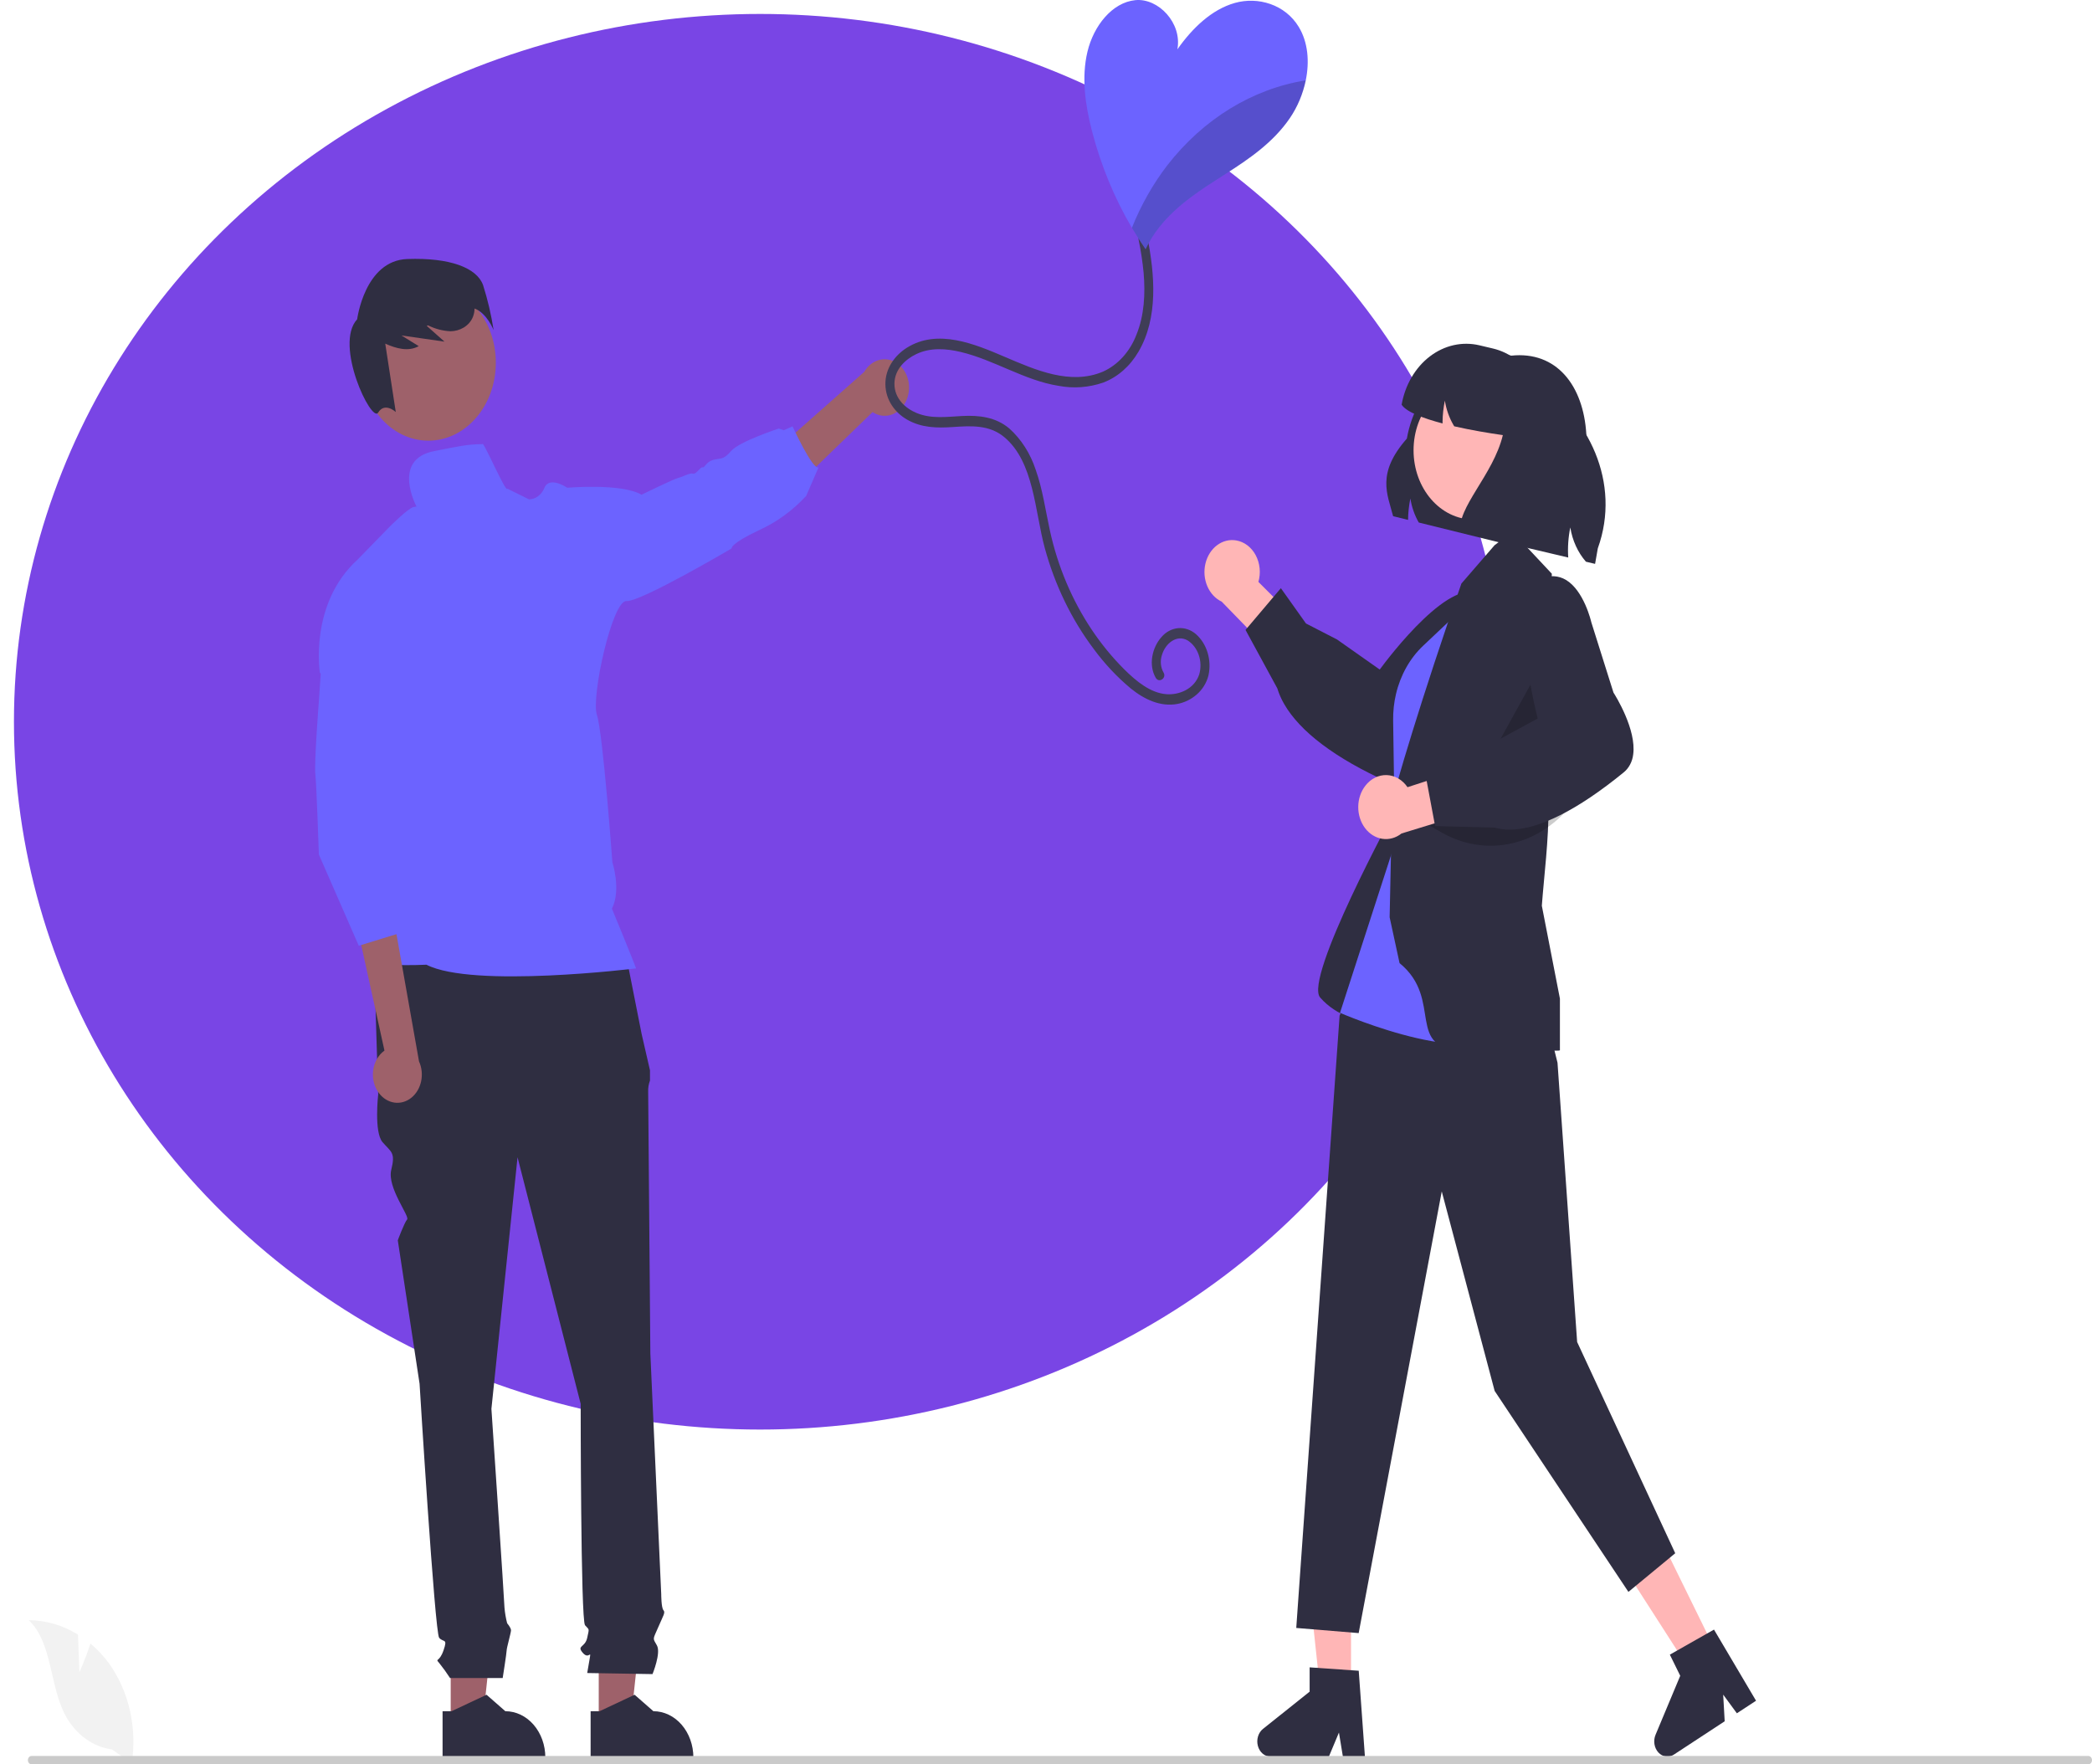 <svg width="600" height="506" viewBox="0 0 600 506" fill="none" xmlns="http://www.w3.org/2000/svg">
<g filter="url(#filter0_d_343_6)">
<ellipse cx="218" cy="203" rx="214" ry="203" fill="#7945E5"/>
</g>
<g clip-path="url(#clip0_343_6)">
<path d="M129.265 494.227L138.404 494.226L142.752 453.491L129.263 453.492L129.265 494.227Z" fill="#9E616A"/>
<path d="M126.933 490.779L129.506 490.779L139.549 486.059L144.932 490.778C147.974 490.778 150.892 492.175 153.043 494.66C155.194 497.146 156.403 500.517 156.403 504.032V504.463L126.934 504.464L126.933 490.779Z" fill="#2F2E41"/>
<path d="M171.724 494.227L180.864 494.226L185.212 453.491L171.723 453.492L171.724 494.227Z" fill="#9E616A"/>
<path d="M169.393 490.779L171.966 490.779L182.009 486.059L187.392 490.778C190.434 490.778 193.352 492.175 195.503 494.66C197.654 497.146 198.862 500.517 198.863 504.032V504.463L169.394 504.464L169.393 490.779Z" fill="#2F2E41"/>
<path d="M179.03 271.3L107.223 273.465L108.472 313.872C108.472 313.872 107.223 324.695 109.721 327.581C112.218 330.467 113.467 330.467 112.218 335.518C110.969 340.569 117.567 348.818 116.766 349.744C115.965 350.67 114.091 355.721 114.091 355.721L120.335 396.849C120.335 396.849 124.706 468.282 125.955 469.725C127.204 471.168 128.453 469.725 127.204 473.333C125.955 476.941 124.706 475.498 125.955 476.941C127.061 478.319 128.103 479.764 129.077 481.27H144.174C144.174 481.27 145.312 474.055 145.312 473.333C145.312 472.611 146.561 468.282 146.561 467.561C146.561 466.839 145.457 465.564 145.457 465.564C145.075 464.097 144.818 462.591 144.687 461.067C144.687 459.624 140.941 404.065 140.941 404.065L148.434 331.91L166.542 402.622C166.542 402.622 166.542 464.675 167.79 466.118C169.039 467.561 169.039 466.839 168.415 469.725C167.79 472.611 165.293 471.89 167.166 474.055C169.039 476.219 169.664 472.611 169.039 476.219L168.415 479.827L187.147 480.137C187.147 480.137 189.645 474.055 188.396 471.89C187.147 469.725 187.222 470.316 188.746 466.774C190.269 463.231 190.894 462.51 190.269 461.788C189.645 461.067 189.645 457.229 189.645 457.229L186.523 388.191C186.523 388.191 185.898 315.315 185.898 313.15C185.851 312.036 186.029 310.925 186.417 309.904V306.966L184.025 296.555L179.03 271.3Z" fill="#2F2E41"/>
<path d="M260.293 113.93C259.948 115.038 259.397 116.045 258.678 116.881C257.96 117.717 257.092 118.36 256.135 118.766C255.178 119.172 254.156 119.33 253.14 119.23C252.124 119.13 251.14 118.774 250.256 118.187L219.086 148.363L217.392 133.613L247.879 106.644C248.831 104.994 250.274 103.805 251.934 103.302C253.594 102.799 255.356 103.017 256.886 103.915C258.417 104.813 259.609 106.329 260.236 108.174C260.864 110.02 260.884 112.068 260.293 113.93Z" fill="#9E616A"/>
<path d="M122.851 126.383C133.542 126.383 142.208 116.369 142.208 104.016C142.208 91.662 133.542 81.648 122.851 81.648C112.161 81.648 103.495 91.662 103.495 104.016C103.495 116.369 112.161 126.383 122.851 126.383Z" fill="#9E616A"/>
<path d="M138.544 81.755C136.742 76.791 129.019 73.844 116.798 74.288C104.578 74.732 102.437 91.573 102.437 91.573C95.706 98.822 106.574 121.457 108.459 118.337C110.344 115.216 113.51 118.166 113.51 118.166L110.493 98.558C113.679 99.974 117.105 100.925 120.101 99.275L115.137 96.208C119.251 96.799 123.366 97.391 127.481 97.983L122.39 93.457C122.513 93.41 122.637 93.361 122.76 93.313C124.802 94.33 126.988 94.904 129.21 95.005C131.805 94.983 134.563 93.577 135.651 90.854C135.94 90.106 136.096 89.299 136.111 88.48C139.69 89.823 141.569 94.667 141.569 94.667C140.889 90.269 139.877 85.948 138.544 81.755Z" fill="#2F2E41"/>
<path d="M138.345 127.384C134.023 127.384 131.239 128.073 124.513 129.382C112.098 131.8 119.533 145.431 119.533 145.431C119.533 145.431 120.095 145.101 118.573 145.431C117.052 145.761 111.865 150.945 111.865 150.945L102.588 160.466C88.609 173.144 91.738 192.925 91.738 192.925L112.124 216.631L103.193 264.195C103.193 264.195 106.989 271.258 105.026 274.425C103.064 277.592 122.317 276.683 122.317 276.683C135.605 283.526 182.419 277.742 182.419 277.742C181.771 275.784 175.503 260.609 175.503 260.609C178.226 255.174 175.633 247.321 175.633 247.321C175.633 247.321 172.927 210.178 171.198 205.043C169.468 199.908 175.624 172.085 179.67 172.385C183.716 172.684 209.851 157.279 209.851 157.279C209.851 157.279 209.194 156.07 217.822 151.994C222.778 149.744 227.321 146.433 231.213 142.234L234.758 134.052C233.055 134.811 227.306 122.283 227.306 122.283L224.799 123.388L223.346 122.903C223.346 122.903 212.012 126.629 209.695 129.347C207.378 132.064 206.6 131.305 204.508 131.914C202.416 132.523 202.156 134.222 201.499 134.032C200.842 133.842 199.675 136.14 198.759 135.84C197.842 135.541 195.88 136.749 194.574 137.049C193.269 137.349 183.993 141.884 183.993 141.884C178.252 138.528 162.69 139.886 162.69 139.886C162.69 139.886 157.598 136.42 156.155 139.886C155.766 140.871 155.142 141.707 154.357 142.297C153.571 142.886 152.656 143.204 151.72 143.213L145.512 140.146C145.152 141.668 138.381 125.807 138.345 127.384Z" fill="#6C63FF"/>
<path d="M108.71 313.536C108.032 312.656 107.529 311.615 107.237 310.487C106.945 309.358 106.87 308.169 107.018 307.004C107.167 305.839 107.534 304.725 108.096 303.742C108.657 302.758 109.397 301.929 110.266 301.312L101.472 261.363L113.495 266.687L120.177 304.411C120.977 306.166 121.192 308.199 120.782 310.124C120.372 312.05 119.364 313.735 117.951 314.859C116.537 315.984 114.816 316.47 113.113 316.226C111.409 315.983 109.843 315.025 108.71 313.536Z" fill="#9E616A"/>
<path d="M92.525 185.327L91.439 201.28C91.439 201.28 90.089 218.807 90.443 222.047C90.796 225.288 91.454 245.08 91.454 245.08L102.9 271.244L115.868 267.247L115.091 254.974L115.868 266.248L117.597 256.258L113.274 239.275L115.868 233.281L114.56 213.159L92.525 185.327Z" fill="#6C63FF"/>
<path d="M399.556 148.043L403.837 149.103C403.866 147.034 404.089 144.974 404.503 142.961C404.892 145.426 405.713 147.775 406.914 149.862L431.468 155.922L455.043 127.173C455.079 112.798 448.171 101.874 435.786 101.874C435.039 101.874 434.266 101.916 433.483 101.999C426.792 100.705 419.926 102.462 414.333 106.899C408.74 111.337 404.855 118.109 403.496 125.79C394.717 135.779 397.901 141.651 399.556 148.043Z" fill="#2F2E41"/>
<path d="M387.484 484.251H378.577L374.34 444.551H387.486L387.484 484.251Z" fill="#FFB6B6"/>
<path d="M391.468 503.794H385.148L384.02 496.899L381.131 503.794H364.368C363.565 503.794 362.782 503.497 362.135 502.947C361.488 502.397 361.01 501.622 360.771 500.736C360.531 499.849 360.544 498.898 360.806 498.02C361.068 497.142 361.566 496.384 362.227 495.857L375.613 485.174V478.203L389.693 479.174L391.468 503.794Z" fill="#2F2E41"/>
<path d="M491.832 473.048L484.085 478.127L463.446 446.014L474.879 438.518L491.832 473.048Z" fill="#FFB6B6"/>
<path d="M503.644 487.773L498.147 491.377L494.221 486.024L494.653 493.668L480.073 503.228C479.374 503.686 478.567 503.874 477.769 503.764C476.971 503.655 476.225 503.254 475.638 502.619C475.052 501.984 474.656 501.15 474.509 500.237C474.362 499.324 474.471 498.381 474.821 497.545L481.902 480.62L478.925 474.557L491.585 467.372L503.644 487.773Z" fill="#2F2E41"/>
<path d="M354.561 154.998C355.703 155.189 356.794 155.667 357.758 156.398C358.722 157.128 359.536 158.095 360.143 159.228C360.749 160.362 361.132 161.636 361.267 162.959C361.401 164.283 361.282 165.624 360.919 166.889L374.549 180.521L369.4 192.113L350.386 172.549C348.588 171.704 347.12 170.125 346.262 168.113C345.403 166.101 345.213 163.794 345.728 161.631C346.243 159.468 347.426 157.597 349.054 156.375C350.682 155.153 352.642 154.663 354.561 154.998Z" fill="#FFB6B6"/>
<path d="M366.343 197.426L357.227 180.667L367.363 168.693L374.561 178.815L383.479 183.412L395.717 192.029C398.15 188.719 416.902 163.826 425.269 170.993C426.274 171.785 427.118 172.818 427.744 174.022C428.37 175.226 428.764 176.573 428.897 177.969C429.488 184.633 424.319 191.412 424.123 191.663L413.07 208.893C412.727 209.975 409.069 221.132 403.362 224.133C402.552 224.582 401.67 224.831 400.771 224.865C399.873 224.899 398.979 224.717 398.145 224.33C383.022 217.518 372.833 209.833 368.286 201.876C367.482 200.491 366.829 198.997 366.343 197.426Z" fill="#2F2E41"/>
<path d="M400.074 232.404C400.074 232.404 373.885 280.609 378.629 286.092C383.374 291.575 390.757 293.015 390.757 293.015L407.097 268.547L400.074 232.404Z" fill="#2F2E41"/>
<path d="M423.229 166.568L410.886 176.217C405.149 180.701 400.834 187.225 398.596 194.8C396.357 202.374 396.317 210.586 398.482 218.189L401.957 230.394L423.229 166.568Z" fill="#2F2E41"/>
<path d="M445.055 298.154L446.705 304.796L452.336 384.889L480.468 445.473L467.041 456.556L428.679 398.927L413.506 341.705L389.677 468.377L371.775 466.9L384.208 291.27L407.802 241.835L445.055 298.154Z" fill="#2F2E41"/>
<path d="M425.328 168.994L408.149 185.218C404.379 188.779 401.664 193.61 400.383 199.038C399.801 201.503 399.525 204.051 399.562 206.605L400.074 241.835L384.323 290.478C384.323 290.478 427.025 309.12 432.719 292.672C438.412 276.223 425.328 168.994 425.328 168.994Z" fill="#6C63FF"/>
<path d="M401.404 276.223L398.557 263.065L399.252 230.324C399.308 228.421 408.083 198.812 419.142 167.361L428.657 156.367L433.786 152.51L445.076 164.553C445.076 164.553 443.641 197.518 444.106 231.265C444.234 240.601 442.814 251.505 442.208 259.775L447.395 286.411V301.238L447.058 301.316C446.721 301.395 441.522 301.21 420.19 301.21C402.515 301.21 414.282 286.728 401.404 276.223Z" fill="#2F2E41"/>
<path opacity="0.2" d="M440.29 193.952L442.885 212.657L425.328 221.025L440.29 193.952Z" fill="black"/>
<path d="M422.605 149.002C432.098 149.002 439.794 140.109 439.794 129.139C439.794 118.169 432.098 109.276 422.605 109.276C413.112 109.276 405.417 118.169 405.417 129.139C405.417 140.109 413.112 149.002 422.605 149.002Z" fill="#FFB6B6"/>
<path opacity="0.2" d="M451.406 229.919C446.832 236.04 440.627 240.231 433.766 241.834C426.906 243.436 419.78 242.359 413.507 238.772L409.766 236.632L451.406 229.919Z" fill="black"/>
<path d="M391.594 225.347C392.361 224.352 393.307 223.563 394.366 223.036C395.426 222.508 396.572 222.256 397.725 222.296C398.877 222.337 400.008 222.668 401.038 223.268C402.068 223.868 402.971 224.722 403.684 225.769L421.039 220.139L426.572 231.492L401.967 239.045C400.366 240.313 398.417 240.858 396.491 240.577C394.564 240.296 392.794 239.208 391.516 237.52C390.237 235.832 389.539 233.66 389.553 231.416C389.568 229.173 390.294 227.013 391.594 225.347Z" fill="#FFB6B6"/>
<path d="M428.724 237.368L411.599 236.922L408.538 220.55L419.814 219.186L428.048 213.121L441.014 206.069C439.965 201.898 432.323 170.098 442.11 165.98C443.235 165.448 444.446 165.203 445.661 165.263C446.876 165.323 448.065 165.686 449.147 166.327C454.285 169.429 456.331 178.149 456.404 178.476L462.755 198.629C463.347 199.557 469.389 209.232 468.411 216.389C468.288 217.417 467.982 218.405 467.511 219.29C467.041 220.175 466.417 220.937 465.678 221.528C452.425 232.356 441.26 237.947 433.009 237.946C431.566 237.958 430.127 237.764 428.724 237.368Z" fill="#2F2E41"/>
<path d="M401.994 116.072C403.37 118.14 408.11 119.97 413.74 121.446C413.731 121.311 413.731 121.176 413.731 121.04C413.759 118.971 413.983 116.911 414.397 114.898C414.786 117.364 415.607 119.712 416.808 121.799C416.897 121.955 416.987 122.111 417.086 122.267C421.916 123.369 427.025 124.221 431.028 124.792C428.275 136.246 417.725 145.642 418.867 152.606L449.781 159.902C449.591 157.009 449.791 154.098 450.375 151.276C450.966 155.001 452.529 158.428 454.854 161.098L457.48 161.721L458.263 157.262C465.045 138.439 455.592 119.17 440.103 109.202C437.342 104.418 433.054 101.092 428.176 99.951L424.318 99.037C421.884 98.462 419.376 98.446 416.937 98.99C414.498 99.535 412.175 100.63 410.102 102.212C408.029 103.793 406.246 105.832 404.855 108.21C403.464 110.588 402.491 113.26 401.994 116.072Z" fill="#2F2E41"/>
<path d="M22.775 479.621L22.359 468.8C18.017 466.118 13.175 464.702 8.252 464.673C15.027 471.074 14.18 483.413 18.774 492.021C20.224 494.693 22.177 496.954 24.486 498.636C26.795 500.317 29.402 501.377 32.114 501.736L37.784 505.747C38.562 500.736 38.391 495.588 37.281 490.66C36.172 485.732 34.151 481.141 31.359 477.202C29.773 475.011 27.955 473.058 25.947 471.392C24.589 475.529 22.775 479.621 22.775 479.621Z" fill="#F2F2F2"/>
<path d="M9.029 506H598.971C599.243 505.999 599.504 505.873 599.697 505.65C599.889 505.427 599.997 505.125 599.997 504.81C599.997 504.495 599.889 504.193 599.697 503.97C599.504 503.748 599.243 503.622 598.971 503.621H9.029C8.757 503.622 8.496 503.748 8.303 503.97C8.111 504.193 8.003 504.495 8.003 504.81C8.003 505.125 8.111 505.427 8.303 505.65C8.496 505.873 8.757 505.999 9.029 506Z" fill="#CACACA"/>
<path d="M329.071 67.988C331.21 78.847 332.226 91.158 326.521 100.876C324.096 105.044 320.537 108.16 316.408 109.729C312.228 111.161 307.821 111.474 303.521 110.643C293.79 109.085 285.142 103.228 275.572 100.954C271.349 99.951 266.867 99.619 262.801 101.551C259.755 102.998 256.547 105.907 256.532 110.057C256.517 114.319 259.72 117.147 262.906 118.457C267.156 120.206 271.574 119.529 275.983 119.309C280.731 119.071 285.573 119.568 289.518 122.928C292.91 125.988 295.512 130.064 297.04 134.714C299.023 140.274 299.828 146.253 301.096 152.055C302.229 157.271 303.832 162.335 305.878 167.165C309.894 176.633 315.524 185.065 322.429 191.956C325.835 195.343 329.973 198.793 334.624 199.104C338.211 199.343 342.572 197.601 343.955 193.402C344.468 191.589 344.418 189.626 343.813 187.851C343.207 186.077 342.084 184.602 340.638 183.683C337.563 181.89 334.215 184.447 333.222 187.957C332.962 188.766 332.871 189.635 332.957 190.493C333.042 191.35 333.302 192.172 333.716 192.892C334.648 194.498 332.402 196 331.476 194.404C329.326 190.7 330.45 185.717 333.083 182.75C334.368 181.236 336.085 180.315 337.914 180.157C339.743 180 341.56 180.617 343.024 181.894C344.546 183.232 345.696 185.055 346.334 187.139C346.972 189.222 347.069 191.475 346.615 193.622C345.509 198.234 341.587 201.167 337.671 201.894C332.834 202.792 328.18 200.595 324.276 197.422C320.359 194.155 316.798 190.353 313.669 186.1C307.308 177.647 302.527 167.767 299.623 157.079C296.769 146.509 296.561 132.544 288.078 125.405C283.714 121.731 278.365 122.139 273.248 122.476C268.73 122.774 264.323 122.72 260.178 120.356C256.756 118.405 253.995 114.803 253.938 110.214C253.88 105.581 256.727 101.856 260.08 99.745C268.94 94.17 279.579 98.666 288.283 102.392C297.036 106.138 307.03 110.534 316.332 106.592C320.625 104.664 324.081 100.848 325.943 95.98C328.196 90.46 328.516 84.197 327.996 78.206C327.689 75.034 327.213 71.888 326.57 68.784C326.2 66.906 328.7 66.105 329.071 67.988Z" fill="#3F3D56"/>
<path d="M313.173 37.525C315.738 47.42 319.604 56.801 324.637 65.338C325.882 67.436 327.19 69.481 328.562 71.472C329.628 69.233 330.919 67.147 332.409 65.258C337.639 58.615 344.651 54.269 351.455 49.913C358.259 45.557 365.166 40.882 369.973 33.819C372.13 30.639 373.674 26.964 374.503 23.039C375.592 17.715 375.178 12.16 372.489 7.714C368.581 1.251 360.792 -1.027 354.169 0.841C347.538 2.709 341.988 8.034 337.683 14.148C339.092 6.635 332.236 -0.618 325.605 0.042C318.974 0.711 313.657 7.405 311.894 14.817C310.121 22.22 311.271 30.152 313.173 37.525Z" fill="#6C63FF"/>
<g opacity="0.2">
<path d="M324.637 65.338C325.882 67.436 327.19 69.481 328.562 71.472C329.628 69.233 330.92 67.147 332.409 65.258C337.64 58.615 344.651 54.269 351.455 49.913C358.259 45.557 365.166 40.882 369.973 33.819C372.13 30.639 373.675 26.964 374.503 23.039C359.208 25.49 345.154 34.105 334.821 47.366C330.684 52.749 327.253 58.804 324.637 65.338Z" fill="black"/>
</g>
</g>
<defs>
<filter id="filter0_d_343_6" x="0" y="0" width="436" height="414" filterUnits="userSpaceOnUse" color-interpolation-filters="sRGB">
<feFlood flood-opacity="0" result="BackgroundImageFix"/>
<feColorMatrix in="SourceAlpha" type="matrix" values="0 0 0 0 0 0 0 0 0 0 0 0 0 0 0 0 0 0 127 0" result="hardAlpha"/>
<feOffset dy="4"/>
<feGaussianBlur stdDeviation="2"/>
<feComposite in2="hardAlpha" operator="out"/>
<feColorMatrix type="matrix" values="0 0 0 0 0 0 0 0 0 0 0 0 0 0 0 0 0 0 0.25 0"/>
<feBlend mode="normal" in2="BackgroundImageFix" result="effect1_dropShadow_343_6"/>
<feBlend mode="normal" in="SourceGraphic" in2="effect1_dropShadow_343_6" result="shape"/>
</filter>
<clipPath id="clip0_343_6">
<rect width="592" height="506" fill="white" transform="translate(8)"/>
</clipPath>
</defs>
</svg>
